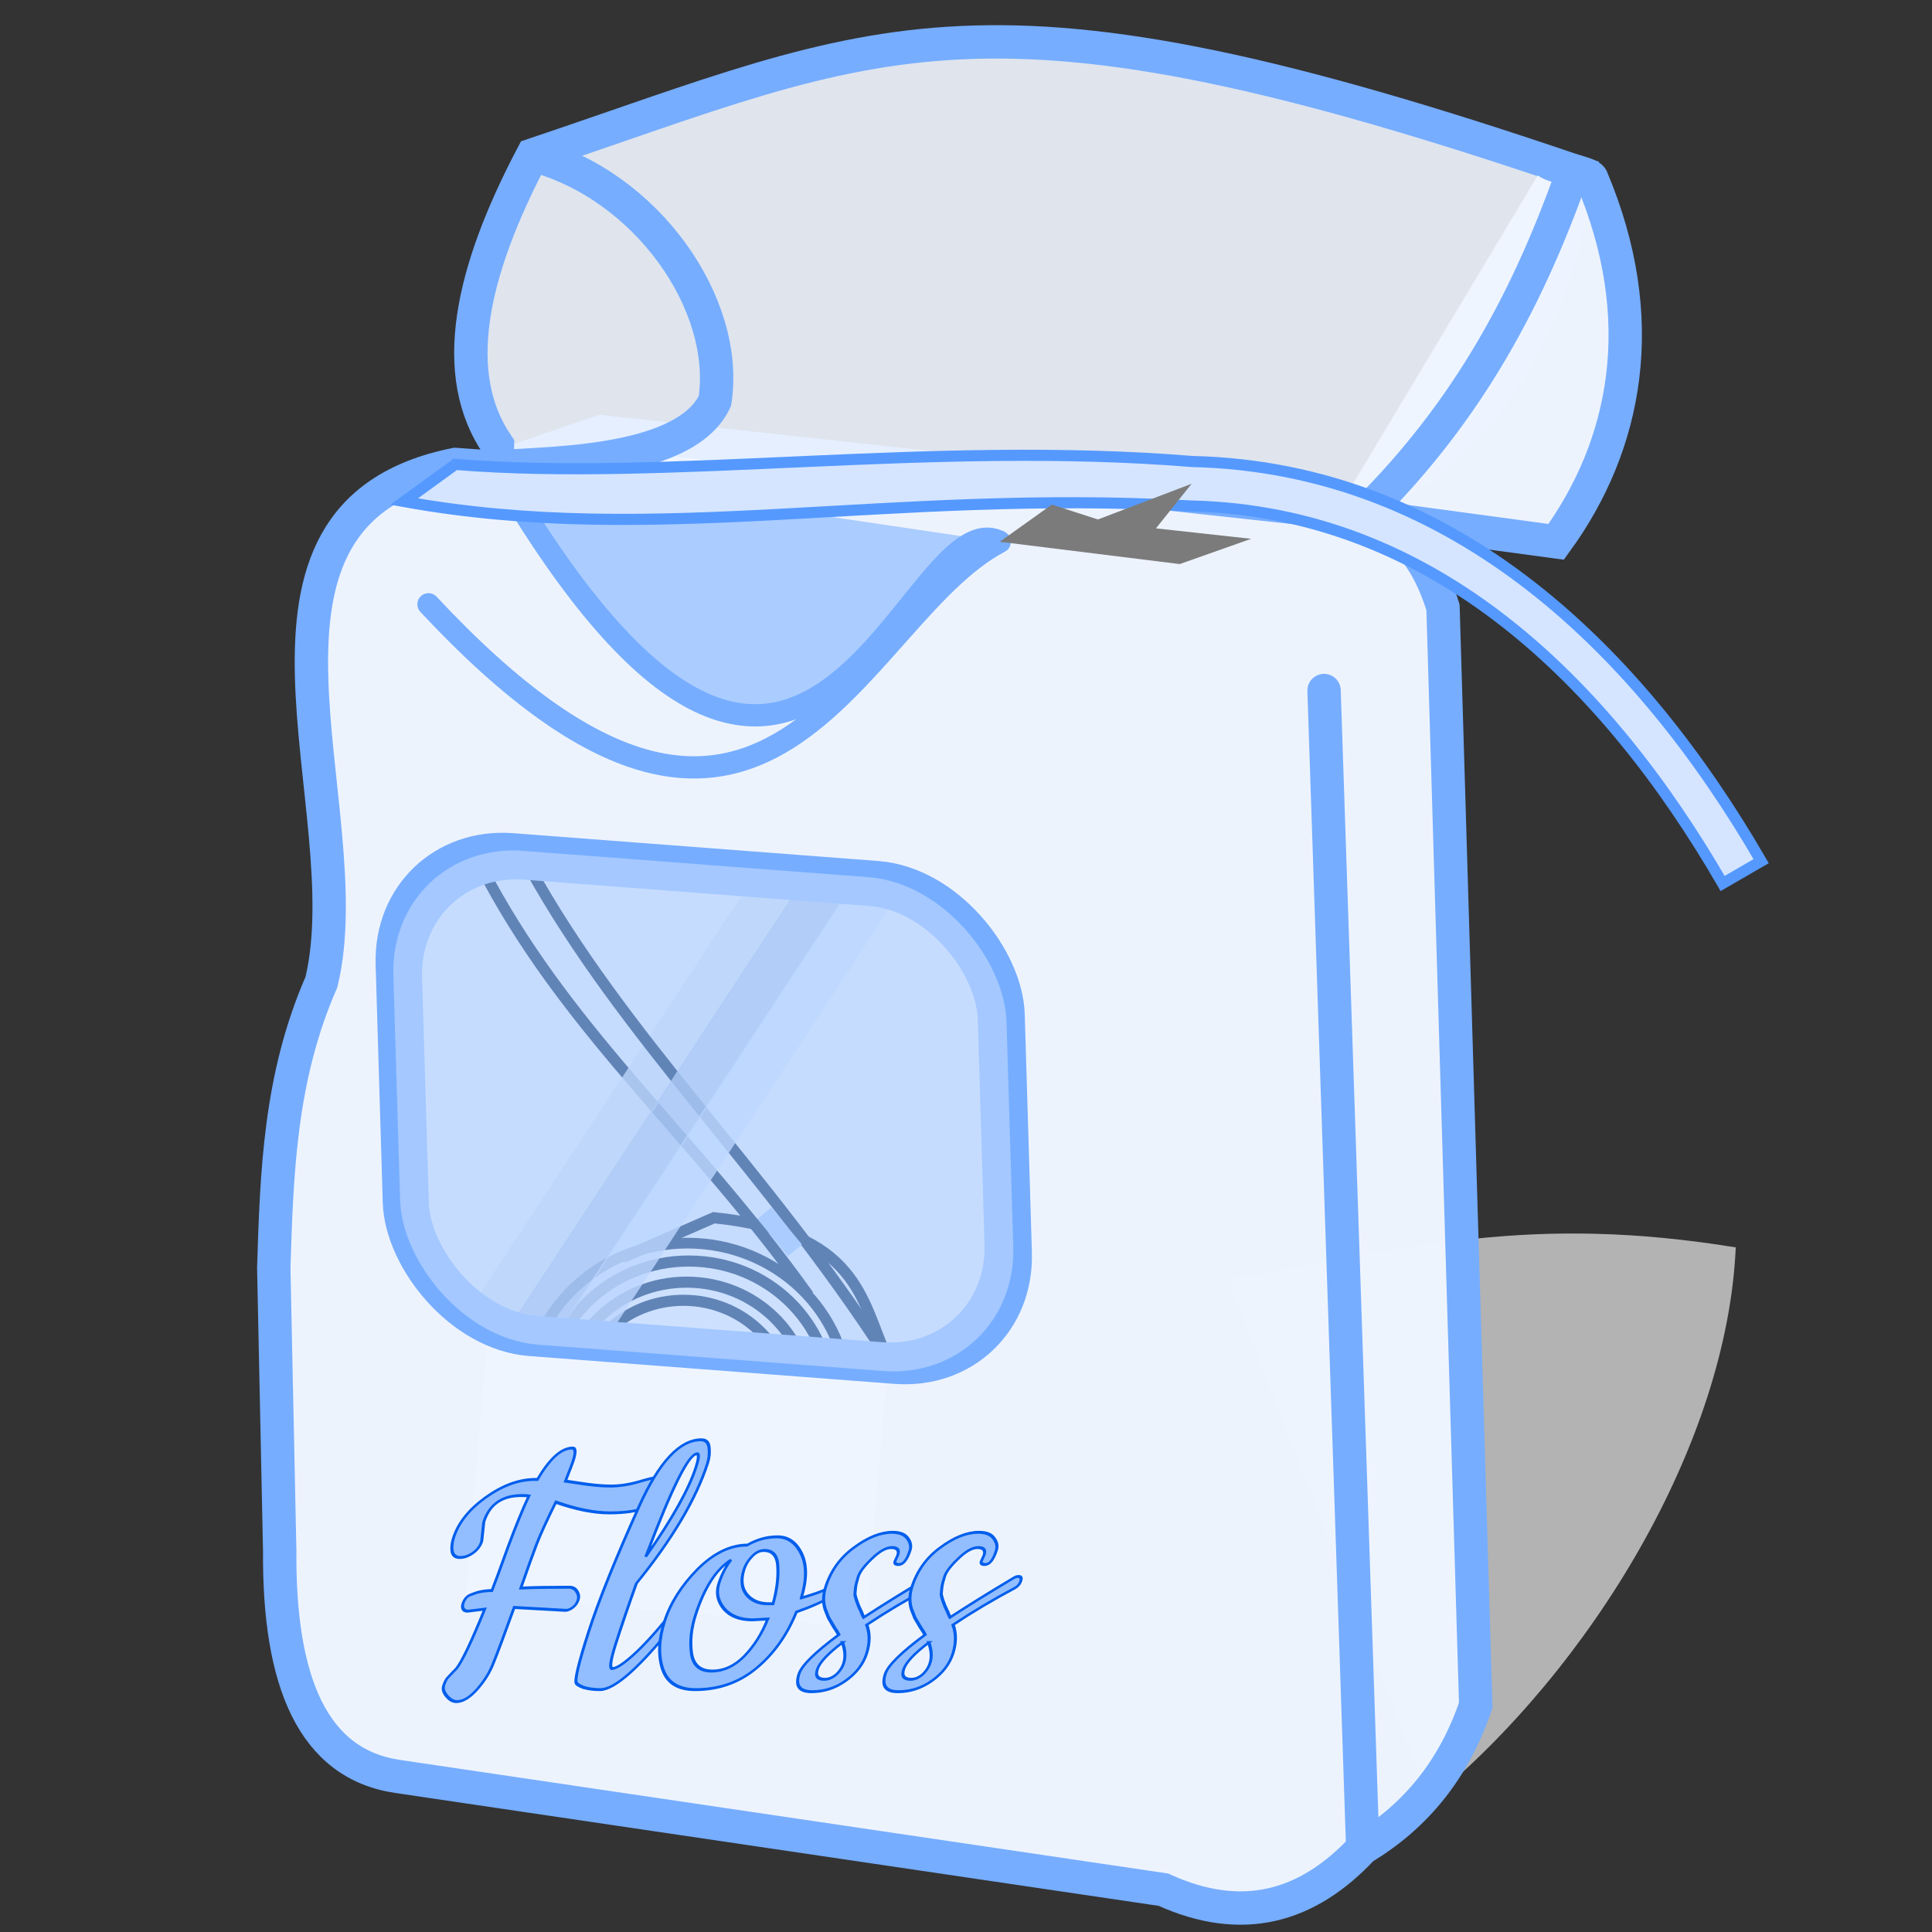 <?xml version="1.0" encoding="UTF-8" standalone="no"?>
<!-- Created with Inkscape (http://www.inkscape.org/) -->

<svg
   xmlns:dc="http://purl.org/dc/elements/1.1/"
   xmlns:cc="http://creativecommons.org/ns#"
   xmlns:rdf="http://www.w3.org/1999/02/22-rdf-syntax-ns#"
   xmlns:svg="http://www.w3.org/2000/svg"
   xmlns="http://www.w3.org/2000/svg"
   xmlns:sodipodi="http://sodipodi.sourceforge.net/DTD/sodipodi-0.dtd"
   xmlns:inkscape="http://www.inkscape.org/namespaces/inkscape"
   width="128"
   height="128"
   viewBox="0 0 33.867 33.867"
   version="1.1"
   id="svg8"
   inkscape:version="0.92.3 (2405546, 2018-03-11)"
   sodipodi:docname="floss.svg"
   inkscape:export-filename="/home/jacob/Projects/Floss/floss.png"
   inkscape:export-xdpi="96"
   inkscape:export-ydpi="96">
  <rect x="0" y="0" width="33.867" height="33.867" fill="#333333" stroke="none"/>
  <defs
     id="defs2" />
  <sodipodi:namedview
     id="base"
     pagecolor="#ffffff"
     bordercolor="#666666"
     borderopacity="1.0"
     inkscape:pageopacity="0.0"
     inkscape:pageshadow="2"
     inkscape:zoom="2.8"
     inkscape:cx="25.323562"
     inkscape:cy="57.202302"
     inkscape:document-units="mm"
     inkscape:current-layer="layer1"
     showgrid="false"
     inkscape:window-width="1299"
     inkscape:window-height="713"
     inkscape:window-x="67"
     inkscape:window-y="27"
     inkscape:window-maximized="1"
     units="px" />
  <g
     inkscape:label="Layer 1"
     inkscape:groupmode="layer"
     id="layer1"
     transform="translate(0,-263.167)">
    <path
       style="fill:#b3b3b3;stroke:none;stroke-width:0.265px;stroke-linecap:butt;stroke-linejoin:miter;stroke-opacity:1"
       d="m 25.068,294.728 c 2.82,-2.313 5.208,-6.252 5.359,-9.695 -3.592,-0.582 -5.656,-0.01 -8.882,0.567"
       id="path911"
       inkscape:connector-curvature="0"
       sodipodi:nodetypes="ccc" />
    <path
       style="fill:#eff5ff;stroke:#76adff;stroke-width:0.585;stroke-linecap:butt;stroke-linejoin:miter;stroke-miterlimit:4;stroke-dasharray:none;stroke-opacity:1;fill-opacity:0.99"
       d="m 10.536,270.735 -1.825,0.626 -0.73,-0.052 c -4.326,0.873 -1.609,6.023 -2.347,9.075 -0.731,1.669 -0.782,3.338 -0.835,5.007 l 0.104,4.955 c -0.018,2.295 0.576,3.753 2.086,3.964 l 13.404,1.982 c 1.384,0.631 2.528,0.307 3.494,-0.73 0.935,-0.56 1.604,-1.387 1.982,-2.503 l -0.574,-19.246 c -0.311,-0.998 -0.873,-1.643 -1.878,-1.669 z"
       id="path3805"
       inkscape:connector-curvature="0"
       sodipodi:nodetypes="ccccccccccccc" />
    <path
       style="fill:#aaccff;stroke:#76adff;stroke-width:0.39;stroke-linecap:butt;stroke-linejoin:miter;stroke-miterlimit:4;stroke-dasharray:none;stroke-opacity:1"
       d="m 8.711,271.361 c 5.462,9.413 7.192,0.476 8.814,1.304"
       id="path4612"
       inkscape:connector-curvature="0"
       sodipodi:nodetypes="cc" />
    <path
       style="fill:none;stroke:#76adff;stroke-width:0.39;stroke-linecap:round;stroke-linejoin:miter;stroke-miterlimit:4;stroke-dasharray:none;stroke-opacity:1"
       d="m 7.511,273.76 c 5.978,6.407 7.476,0.233 10.014,-1.095"
       id="path4614"
       inkscape:connector-curvature="0"
       sodipodi:nodetypes="cc" />
    <g
       id="g4643"
       transform="matrix(0.195,0,0,0.195,1.598,255.339)">
      <ellipse
         style="fill:#ffffff;stroke:#002255;stroke-width:0.964;stroke-linecap:round;stroke-miterlimit:4;stroke-dasharray:none"
         id="ellipse4637"
         cx="53.595"
         cy="165.774"
         rx="14.438"
         ry="13.88" />
      <ellipse
         ry="12.327"
         rx="12.763"
         cy="165.831"
         cx="53.72"
         id="ellipse4635"
         style="fill:#ffffff;stroke:#002255;stroke-width:1;stroke-linecap:round;stroke-miterlimit:4;stroke-dasharray:none" />
      <ellipse
         style="fill:#ffffff;stroke:#002255;stroke-width:1;stroke-linecap:round;stroke-miterlimit:4;stroke-dasharray:none"
         id="ellipse4633"
         cx="53.531"
         cy="166.078"
         rx="11.053"
         ry="10.675" />
      <ellipse
         ry="9.282"
         rx="9.613"
         cy="166.315"
         cx="53.247"
         id="path4631"
         style="fill:#ffffff;stroke:#002255;stroke-width:1;stroke-linecap:round;stroke-miterlimit:4;stroke-dasharray:none" />
    </g>
    <path
       style="fill:none;stroke:#002255;stroke-width:0.195;stroke-linecap:butt;stroke-linejoin:miter;stroke-miterlimit:4;stroke-dasharray:none;stroke-opacity:1"
       d="m 10.92,285.21 1.595,-0.697 c 2.517,0.263 2.574,1.42 3.024,2.434"
       id="path4645"
       inkscape:connector-curvature="0"
       sodipodi:nodetypes="ccc" />
    <rect
       style="opacity:1;fill:#eff5ff;fill-opacity:1;stroke:none;stroke-width:0.064;stroke-linecap:round;stroke-miterlimit:4;stroke-dasharray:none;stroke-opacity:1"
       id="rect4694"
       width="7.026"
       height="4.782"
       x="31.994"
       y="284.584"
       transform="matrix(0.997,0.082,-0.082,0.997,0,0)" />
    <path
       style="fill:none;stroke:#002255;stroke-width:0.195;stroke-linecap:butt;stroke-linejoin:miter;stroke-miterlimit:4;stroke-dasharray:none;stroke-opacity:1"
       d="m 14.174,285.877 c -1.978,-2.772 -4.105,-4.506 -5.606,-7.265"
       id="path4647"
       inkscape:connector-curvature="0"
       sodipodi:nodetypes="cc" />
    <path
       style="opacity:0.8;fill:none;stroke:#d7e3f4;stroke-width:0.781;stroke-linecap:butt;stroke-linejoin:miter;stroke-miterlimit:4;stroke-dasharray:none;stroke-opacity:1"
       d="m 8.614,286.252 5.118,-7.788"
       id="path4696"
       inkscape:connector-curvature="0" />
    <path
       style="fill:none;stroke:#002255;stroke-width:0.195;stroke-linecap:butt;stroke-linejoin:miter;stroke-miterlimit:4;stroke-dasharray:none;stroke-opacity:1"
       d="m 15.539,286.947 c -2.107,-3.272 -4.604,-5.577 -6.27,-8.593"
       id="path4649"
       inkscape:connector-curvature="0"
       sodipodi:nodetypes="cc" />
    <path
       inkscape:connector-curvature="0"
       id="path4698"
       d="m 9.389,286.436 5.118,-7.788"
       style="opacity:0.8;fill:none;stroke:#afc6e9;stroke-width:0.781;stroke-linecap:butt;stroke-linejoin:miter;stroke-miterlimit:4;stroke-dasharray:none;stroke-opacity:1" />
    <path
       style="fill:#5599ff;stroke:#aaccff;stroke-width:0.319;stroke-linecap:butt;stroke-linejoin:miter;stroke-miterlimit:4;stroke-dasharray:none;stroke-opacity:1"
       d="m 13.936,285.085 -0.537,-0.651"
       id="path4661"
       inkscape:connector-curvature="0"
       sodipodi:nodetypes="cc" />
    <path
       style="opacity:0.8;fill:none;stroke:#d5e5ff;stroke-width:0.781;stroke-linecap:butt;stroke-linejoin:miter;stroke-miterlimit:4;stroke-dasharray:none;stroke-opacity:1"
       d="m 10.2,286.584 5.118,-7.788"
       id="path4700"
       inkscape:connector-curvature="0" />
    <rect
       style="fill:#aaccff;fill-opacity:0.348;stroke:#76adff;stroke-width:0.535;stroke-linecap:round;stroke-miterlimit:4;stroke-dasharray:none;stroke-opacity:1"
       id="rect4616"
       width="10.878"
       height="8.63"
       x="-1.56"
       y="277.989"
       ry="2.229"
       transform="matrix(0.997,0.076,0.03,1,0,0)" />
    <rect
       transform="matrix(0.997,0.076,0.03,1,0,0)"
       ry="2.105"
       y="278.271"
       x="-1.268"
       height="8.152"
       width="10.276"
       id="rect4620"
       style="fill:#aaccff;fill-opacity:0.348;stroke:#a4c8ff;stroke-width:0.505;stroke-linecap:round;stroke-miterlimit:4;stroke-dasharray:none;stroke-opacity:1" />
    <g
       id="g852"
       transform="matrix(0.081,0,-0.026,0.081,0.359,274.85)"
       style="fill:#92bdff;stroke:#005eec;stroke-width:0.629;stroke-miterlimit:4;stroke-dasharray:none;stroke-opacity:1;fill-opacity:1">
      <g
         id="text4707"
         style="font-style:normal;font-weight:normal;font-size:89.371px;line-height:1.25;font-family:sans-serif;letter-spacing:0px;word-spacing:0px;fill:#92bdff;fill-opacity:1;stroke:#005eec;stroke-width:0.629;stroke-miterlimit:4;stroke-dasharray:none;stroke-opacity:1"
         aria-label="Floss">
        <path
           id="path835"
           style="font-style:normal;font-variant:normal;font-weight:normal;font-stretch:normal;font-family:Cookie;-inkscape-font-specification:Cookie;fill:#92bdff;stroke:#005eec;stroke-width:0.629;stroke-miterlimit:4;stroke-dasharray:none;stroke-opacity:1;fill-opacity:1"
           d="m 159.697,185.14 0.894,4.2 q 0,1.519 -1.072,2.502 -1.072,0.983 -2.502,0.983 -1.43,0 -2.145,-1.341 -0.626,-1.341 -0.626,-2.949 0,-4.826 4.111,-8.669 4.2,-3.932 9.473,-3.932 h 0.536 q 1.787,-6.792 5.362,-6.792 1.072,0 1.072,2.86 0,0.536 -0.268,4.29 1.341,0.179 3.128,0.447 4.2,0.626 6.971,0.626 2.86,0 5.72,-0.894 2.949,-0.983 3.932,-0.983 2.502,0 2.502,2.592 0,2.502 -2.681,3.843 -2.681,1.251 -7.775,1.251 -5.094,0 -12.423,-2.324 -1.072,6.167 -1.251,9.295 -0.179,3.128 -0.357,9.295 3.754,-0.179 10.367,-0.179 1.162,0 1.966,0.894 0.894,0.894 0.894,1.877 0,0.983 -0.626,1.609 -0.626,0.626 -1.341,0.626 l -11.35,-0.626 q -0.357,8.758 -0.626,11.886 -0.179,3.128 -1.698,5.809 -1.519,2.681 -3.575,2.681 -1.162,0 -2.592,-1.251 -1.341,-1.162 -1.341,-2.234 0,-1.072 0.268,-1.609 0.357,-0.626 0.715,-1.162 0.447,-0.626 0.626,-0.983 1.072,-2.324 1.966,-12.78 l -3.485,0.447 q -0.715,0 -1.162,-0.447 -0.447,-0.536 -0.447,-1.162 0,-0.715 0.268,-1.251 0.268,-0.536 1.072,-0.804 0.804,-0.357 1.162,-0.447 1.43,-0.357 2.86,-0.357 0.179,-2.145 0.447,-9.295 0.357,-7.15 0.983,-11.171 -0.536,-0.089 -1.609,-0.089 -6.345,0 -6.345,5.72 z"
           inkscape:connector-curvature="0" />
        <path
           id="path837"
           style="font-style:normal;font-variant:normal;font-weight:normal;font-stretch:normal;font-family:Cookie;-inkscape-font-specification:Cookie;fill:#92bdff;stroke:#005eec;stroke-width:0.629;stroke-miterlimit:4;stroke-dasharray:none;stroke-opacity:1;fill-opacity:1"
           d="m 196.536,221.424 q -1.966,0 -3.664,-0.447 -1.609,-0.536 -1.966,-0.983 -0.894,-1.072 -0.894,-11.082 0,-10.099 2.234,-27.348 1.877,-14.21 8.758,-14.21 1.609,0 2.324,1.787 0.715,1.698 0.715,3.307 0,11.618 -7.06,26.007 -0.268,7.418 -0.268,12.959 0,5.452 0.983,5.452 1.519,-0.089 4.2,-3.754 2.681,-3.754 5.273,-9.563 2.681,-5.809 3.217,-5.809 0.626,0 0.626,0.715 0,2.502 -2.592,7.954 -7.06,15.014 -11.886,15.014 z m 5.273,-48.171 q 0,-2.86 -0.715,-2.86 -2.681,0 -3.932,22.253 4.647,-12.244 4.647,-19.394 z"
           inkscape:connector-curvature="0" />
        <path
           id="path839"
           style="font-style:normal;font-variant:normal;font-weight:normal;font-stretch:normal;font-family:Cookie;-inkscape-font-specification:Cookie;fill:#92bdff;stroke:#005eec;stroke-width:0.629;stroke-miterlimit:4;stroke-dasharray:none;stroke-opacity:1;fill-opacity:1"
           d="m 233.695,201.584 q 3.575,-1.162 4.915,-1.966 1.43,-0.894 2.145,-1.341 l 1.072,-0.626 q 0.447,-0.268 0.715,-0.268 0.715,0 0.715,0.804 0,0.804 -2.771,2.86 -2.771,1.966 -6.882,3.575 -0.626,7.507 -4.737,12.154 -4.111,4.647 -11.708,4.647 -5.541,0 -8.49,-4.379 -2.949,-4.469 -2.949,-10.367 0,-5.988 3.485,-11.261 3.575,-5.273 9.116,-5.273 2.502,-1.787 5.899,-1.787 3.485,0 6.435,3.664 2.949,3.664 3.039,9.563 z m -5.809,4.558 -3.217,0.179 q -4.111,0 -6.971,-2.413 -2.86,-2.502 -2.86,-5.452 0,-2.949 0.983,-5.094 -3.843,3.039 -3.843,11.976 0,4.29 1.787,8.222 1.787,3.843 5.63,3.843 3.843,0 5.988,-3.217 2.145,-3.307 2.502,-8.043 z m -5.541,-14.836 q -1.43,0 -2.234,1.341 -0.804,1.251 -0.804,2.771 0,3.307 2.234,5.362 2.324,2.056 5.362,2.056 h 1.072 q -0.179,-4.379 -1.519,-7.954 -1.251,-3.575 -4.111,-3.575 z"
           inkscape:connector-curvature="0" />
        <path
           id="path841"
           style="font-style:normal;font-variant:normal;font-weight:normal;font-stretch:normal;font-family:Cookie;-inkscape-font-specification:Cookie;fill:#92bdff;stroke:#005eec;stroke-width:0.629;stroke-miterlimit:4;stroke-dasharray:none;stroke-opacity:1;fill-opacity:1"
           d="m 251.415,193.63 0.179,-1.341 q 0,-1.609 -1.877,-1.609 -1.787,0 -3.485,2.413 -1.698,2.324 -1.698,3.843 0,1.519 0.179,2.413 0.179,0.894 0.357,1.519 0.268,0.536 0.804,1.341 0.536,0.804 0.804,1.162 l 0.983,1.251 q 0.626,0.894 0.894,1.162 4.647,-3.843 11.082,-8.58 0.357,-0.268 0.804,-0.268 0.894,0 0.894,0.983 0,0.983 -0.804,1.519 -5.72,3.664 -10.814,7.954 1.966,2.86 1.966,6.256 0,3.396 -2.592,5.809 -2.592,2.413 -6.613,2.413 -4.022,0 -4.022,-3.843 0,-2.771 5.899,-8.49 -0.447,-0.536 -1.609,-1.698 -1.162,-1.251 -1.787,-1.966 -0.536,-0.715 -1.341,-1.877 -1.43,-2.234 -1.43,-4.826 0,-5.273 3.396,-8.49 3.396,-3.307 7.239,-3.307 2.413,0 3.754,1.341 1.341,1.251 1.341,2.592 0,3.039 -1.43,3.039 -1.072,0 -1.072,-0.715 z m -5.72,17.606 q -3.575,3.575 -3.575,5.809 0,2.145 2.234,2.145 1.341,0 2.234,-1.072 1.966,-2.681 -0.894,-6.882 z"
           inkscape:connector-curvature="0" />
        <path
           id="path843"
           style="font-style:normal;font-variant:normal;font-weight:normal;font-stretch:normal;font-family:Cookie;-inkscape-font-specification:Cookie;fill:#92bdff;stroke:#005eec;stroke-width:0.629;stroke-miterlimit:4;stroke-dasharray:none;stroke-opacity:1;fill-opacity:1"
           d="m 270.092,193.63 0.179,-1.341 q 0,-1.609 -1.877,-1.609 -1.787,0 -3.485,2.413 -1.698,2.324 -1.698,3.843 0,1.519 0.179,2.413 0.179,0.894 0.357,1.519 0.268,0.536 0.804,1.341 0.536,0.804 0.804,1.162 l 0.983,1.251 q 0.626,0.894 0.894,1.162 4.647,-3.843 11.082,-8.58 0.357,-0.268 0.804,-0.268 0.894,0 0.894,0.983 0,0.983 -0.804,1.519 -5.72,3.664 -10.814,7.954 1.966,2.86 1.966,6.256 0,3.396 -2.592,5.809 -2.592,2.413 -6.613,2.413 -4.022,0 -4.022,-3.843 0,-2.771 5.899,-8.49 -0.447,-0.536 -1.609,-1.698 -1.162,-1.251 -1.787,-1.966 -0.536,-0.715 -1.341,-1.877 -1.43,-2.234 -1.43,-4.826 0,-5.273 3.396,-8.49 3.396,-3.307 7.239,-3.307 2.413,0 3.754,1.341 1.341,1.251 1.341,2.592 0,3.039 -1.43,3.039 -1.072,0 -1.072,-0.715 z m -5.72,17.606 q -3.575,3.575 -3.575,5.809 0,2.145 2.234,2.145 1.341,0 2.234,-1.072 1.966,-2.681 -0.894,-6.882 z"
           inkscape:connector-curvature="0" />
      </g>
    </g>
    <path
       style="fill:#eff5ff;stroke:#76adff;stroke-width:0.585;stroke-linecap:butt;stroke-linejoin:miter;stroke-miterlimit:4;stroke-dasharray:none;stroke-opacity:1;fill-opacity:0.914"
       d="m 23.419,272.143 c 2.059,-0.715 3.607,-2.453 4.277,-5.946 -10.552,-3.604 -12.209,-2.379 -18.359,-0.313 -1.095,2.077 -1.465,3.843 -0.617,5.086 l -0.019,0.781"
       id="path862"
       inkscape:connector-curvature="0"
       sodipodi:nodetypes="ccccc" />
    <path
       style="fill:none;stroke:#76adff;stroke-width:0.585;stroke-linecap:butt;stroke-linejoin:miter;stroke-miterlimit:4;stroke-dasharray:none;stroke-opacity:1"
       d="m 9.336,265.884 c 2.003,0.528 3.457,2.623 3.196,4.312 -0.548,1.176 -3.237,1.075 -3.822,1.164"
       id="path870"
       inkscape:connector-curvature="0"
       sodipodi:nodetypes="ccc" />
    <path
       style="fill:#eff5ff;stroke:#76adff;stroke-width:0.585;stroke-linecap:butt;stroke-linejoin:miter;stroke-miterlimit:4;stroke-dasharray:none;stroke-opacity:1;fill-opacity:0.985"
       d="m 23.419,272.143 3.86,0.522 c 1.239,-1.703 1.665,-3.904 0.621,-6.375 -0.043,-0.101 -0.742,-0.202 -0.79,-0.305"
       id="path864"
       inkscape:connector-curvature="0"
       sodipodi:nodetypes="ccsc" />
    <path
       style="fill:none;stroke:#76adff;stroke-width:0.585;stroke-linecap:butt;stroke-linejoin:miter;stroke-miterlimit:4;stroke-dasharray:none;stroke-opacity:1"
       d="m 27.639,265.985 c -0.822,2.4 -1.908,4.382 -3.691,6.158"
       id="path872"
       inkscape:connector-curvature="0"
       sodipodi:nodetypes="cc" />
    <path
       style="color:#000000;font-style:normal;font-variant:normal;font-weight:normal;font-stretch:normal;font-size:medium;line-height:normal;font-family:sans-serif;font-variant-ligatures:normal;font-variant-position:normal;font-variant-caps:normal;font-variant-numeric:normal;font-variant-alternates:normal;font-feature-settings:normal;text-indent:0;text-align:start;text-decoration:none;text-decoration-line:none;text-decoration-style:solid;text-decoration-color:#000000;letter-spacing:normal;word-spacing:normal;text-transform:none;writing-mode:lr-tb;direction:ltr;text-orientation:mixed;dominant-baseline:auto;baseline-shift:baseline;text-anchor:start;white-space:normal;shape-padding:0;clip-rule:nonzero;display:inline;overflow:visible;visibility:visible;opacity:1;isolation:auto;mix-blend-mode:normal;color-interpolation:sRGB;color-interpolation-filters:linearRGB;solid-color:#000000;solid-opacity:1;vector-effect:none;fill:#d5e5ff;fill-opacity:1;fill-rule:nonzero;stroke:#5599ff;stroke-width:0.195;stroke-linecap:butt;stroke-linejoin:miter;stroke-miterlimit:4;stroke-dasharray:none;stroke-dashoffset:0;stroke-opacity:1;color-rendering:auto;image-rendering:auto;shape-rendering:auto;text-rendering:auto;enable-background:accumulate"
       d="m 7.98,271.308 -0.896,0.651 c 4.421,0.8 8.427,-0.223 13.796,0.078 4.272,0.099 7.291,3.117 9.317,6.617 l 0.675,-0.391 c -2.098,-3.624 -5.343,-6.899 -9.974,-7.006 -4.577,-0.372 -9.146,0.354 -12.918,0.051 z"
       id="path858"
       inkscape:connector-curvature="0"
       sodipodi:nodetypes="ccccccc" />
    <path
       style="fill:#7b7b7b;stroke:none;stroke-width:0.052;stroke-linecap:butt;stroke-linejoin:miter;stroke-miterlimit:4;stroke-dasharray:none;stroke-opacity:1;fill-opacity:1"
       d="m 18.438,272.012 -0.913,0.652 3.155,0.391 1.252,-0.443 -1.669,-0.183 0.626,-0.782 -1.643,0.626 z"
       id="path4671"
       inkscape:connector-curvature="0" />
    <path
       style="fill:#b1b1b1;stroke:#76adff;stroke-width:0.585;stroke-linecap:round;stroke-linejoin:miter;stroke-miterlimit:4;stroke-dasharray:none;stroke-opacity:1;fill-opacity:1"
       d="M 23.888,295.561 23.21,275.272"
       id="path866"
       inkscape:connector-curvature="0" />
  </g>
</svg>

